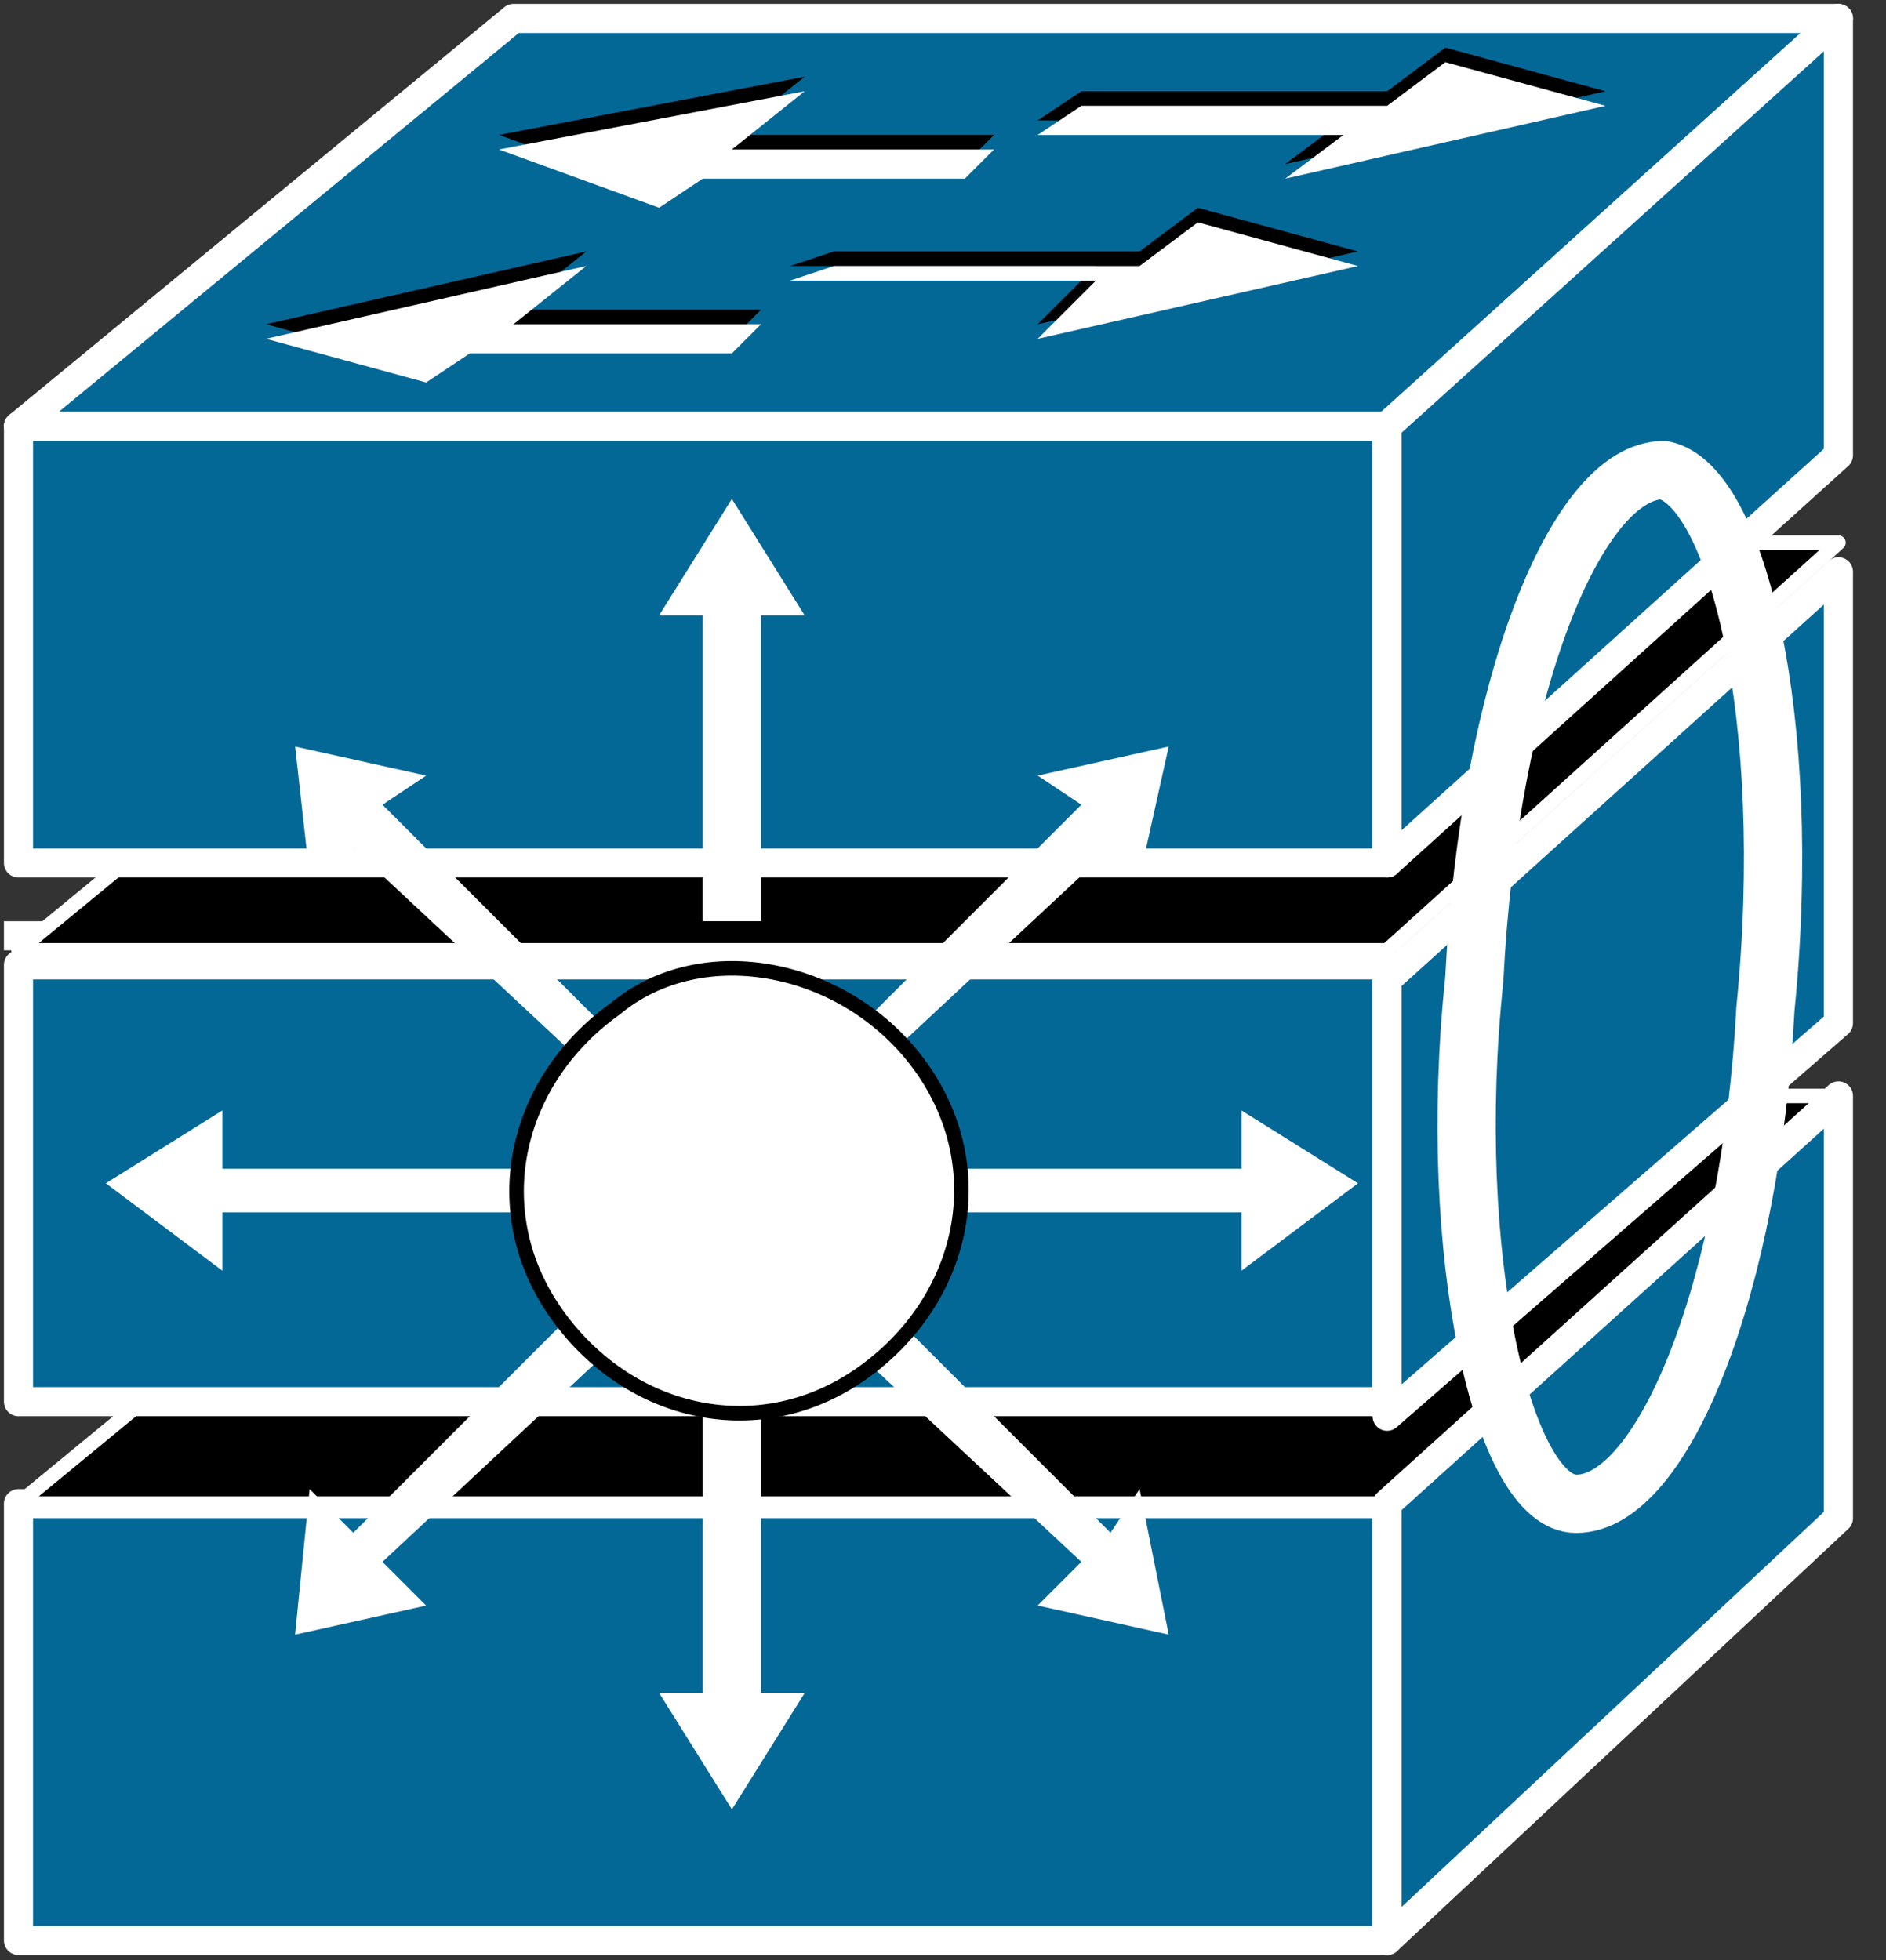 <svg xmlns="http://www.w3.org/2000/svg" xmlns:xlink="http://www.w3.org/1999/xlink" viewBox="0 0 51 53" fill="#fff" fill-rule="evenodd" stroke="#000" stroke-linecap="round" stroke-linejoin="round"><rect x="0" y="0" width="51" height="53" fill="#333333" stroke="none"/><use xlink:href="#A" x=".5" y=".5"/><symbol id="A" overflow="visible"><g stroke="#fff" stroke-linejoin="miter"><g stroke-width=".787"><path d="M0 24.804h37.009" stroke-linecap="square" fill="none"/><path d="M37.009 51.97V40.159H0V51.97h37.009z" fill="#046897"/></g><path d="M49.214 29.135L37.009 40.159H0l13.386-11.024h35.828z" fill="#000" stroke-width=".394"/><path d="M49.214 40.552V29.134L37.009 40.158V51.97l12.205-11.418zm-12.205-3.15V25.591H0v11.811h37.009z" fill="#046897" stroke-width=".787"/><path d="M49.214 14.174L37.009 25.198H0l13.386-11.024h35.828z" fill="#000" stroke-width=".394"/><g stroke-width=".787" fill="#046897"><path d="M49.214 27.166V14.961L37.009 25.985v11.811l12.205-10.63zm-12.205-4.331V11.024H0v11.811h37.009z"/><path d="M49.214 0L37.009 11.024H0L13.386 0h35.828z"/><path d="M49.214 11.811V0L37.009 11.024v11.811l12.205-11.024z"/></g></g><g stroke="none"><path d="M30.316 6.299l1.575-1.181 4.331 1.181-8.662 1.969 1.575-1.575h-8.268l1.181-.394h8.268zm-3.937-3.15l-.787.787h-7.087l-1.181.787-4.331-1.575 8.268-1.575-1.968 1.575h7.087zm-6.299 4.725l-.787.787h-7.087l-1.181.787-4.331-1.181 8.662-1.969-1.969 1.575h6.693zm16.93-5.906L38.584.787l4.331 1.181-8.662 1.969 1.575-1.181H27.56l1.181-.787h8.268z" fill="#000"/><path d="M30.316 6.693l1.575-1.181 4.331 1.181-8.662 1.969 1.575-1.575h-8.268l1.181-.394h8.268zm-3.937-3.15l-.788.787h-7.087l-1.181.787-4.331-1.575 8.268-1.575-1.969 1.575h7.087zm-6.3 4.725l-.787.787h-7.087l-1.181.787-4.331-1.181 8.662-1.969-1.969 1.575h6.693zm16.93-5.906l1.575-1.181 4.331 1.181-8.662 1.969 1.575-1.181H27.56l1.181-.788h8.268zM20.079 24.41v-8.268h1.181l-1.969-3.15-1.969 3.15h1.181v8.268h1.575zm-4.331 2.756L9.843 21.26l1.181-.787-3.543-.787.394 3.543 1.181-.787 5.906 5.512.787-.788zm-1.969 3.937H5.512v-1.575l-3.15 1.969 3.15 2.362v-1.575h8.268v-1.181zm1.181 3.937l-5.906 5.906-1.181-1.181-.394 3.937 3.543-.787-1.181-1.181 5.906-5.512-.787-1.181zm3.544 2.362v7.874h-1.181l1.969 3.15 1.969-3.15h-1.181v-7.874h-1.575zm4.331-1.181l5.906 5.512-1.181 1.181 3.544.787-.788-3.937-.787 1.181-5.906-5.906-.788 1.181zm1.969-3.937h8.268v1.575l3.15-2.362-3.15-1.969v1.575h-8.268v1.181zm-1.181-4.331l5.906-5.512.787.787.788-3.543-3.544.787 1.181.787-5.906 5.906.788.788z"/><use xlink:href="#C"/></g><g stroke-linejoin="miter" fill="none"><use xlink:href="#C" stroke-width=".394"/><path d="M47.24 26.778c-.394 7.48-2.756 13.386-5.118 13.386-1.968 0-3.543-6.693-2.756-14.173.394-7.874 2.756-13.78 5.118-13.78 1.968.394 3.543 6.693 2.756 14.567z" stroke="#fff" stroke-width="1.575"/></g></symbol><defs ><path id="C" d="M22.83 36.621c2.756-1.969 3.543-5.512 1.575-8.268s-5.906-3.543-8.268-1.575c-2.756 1.969-3.543 5.512-1.575 8.268s5.512 3.543 8.268 1.575z"/></defs></svg>